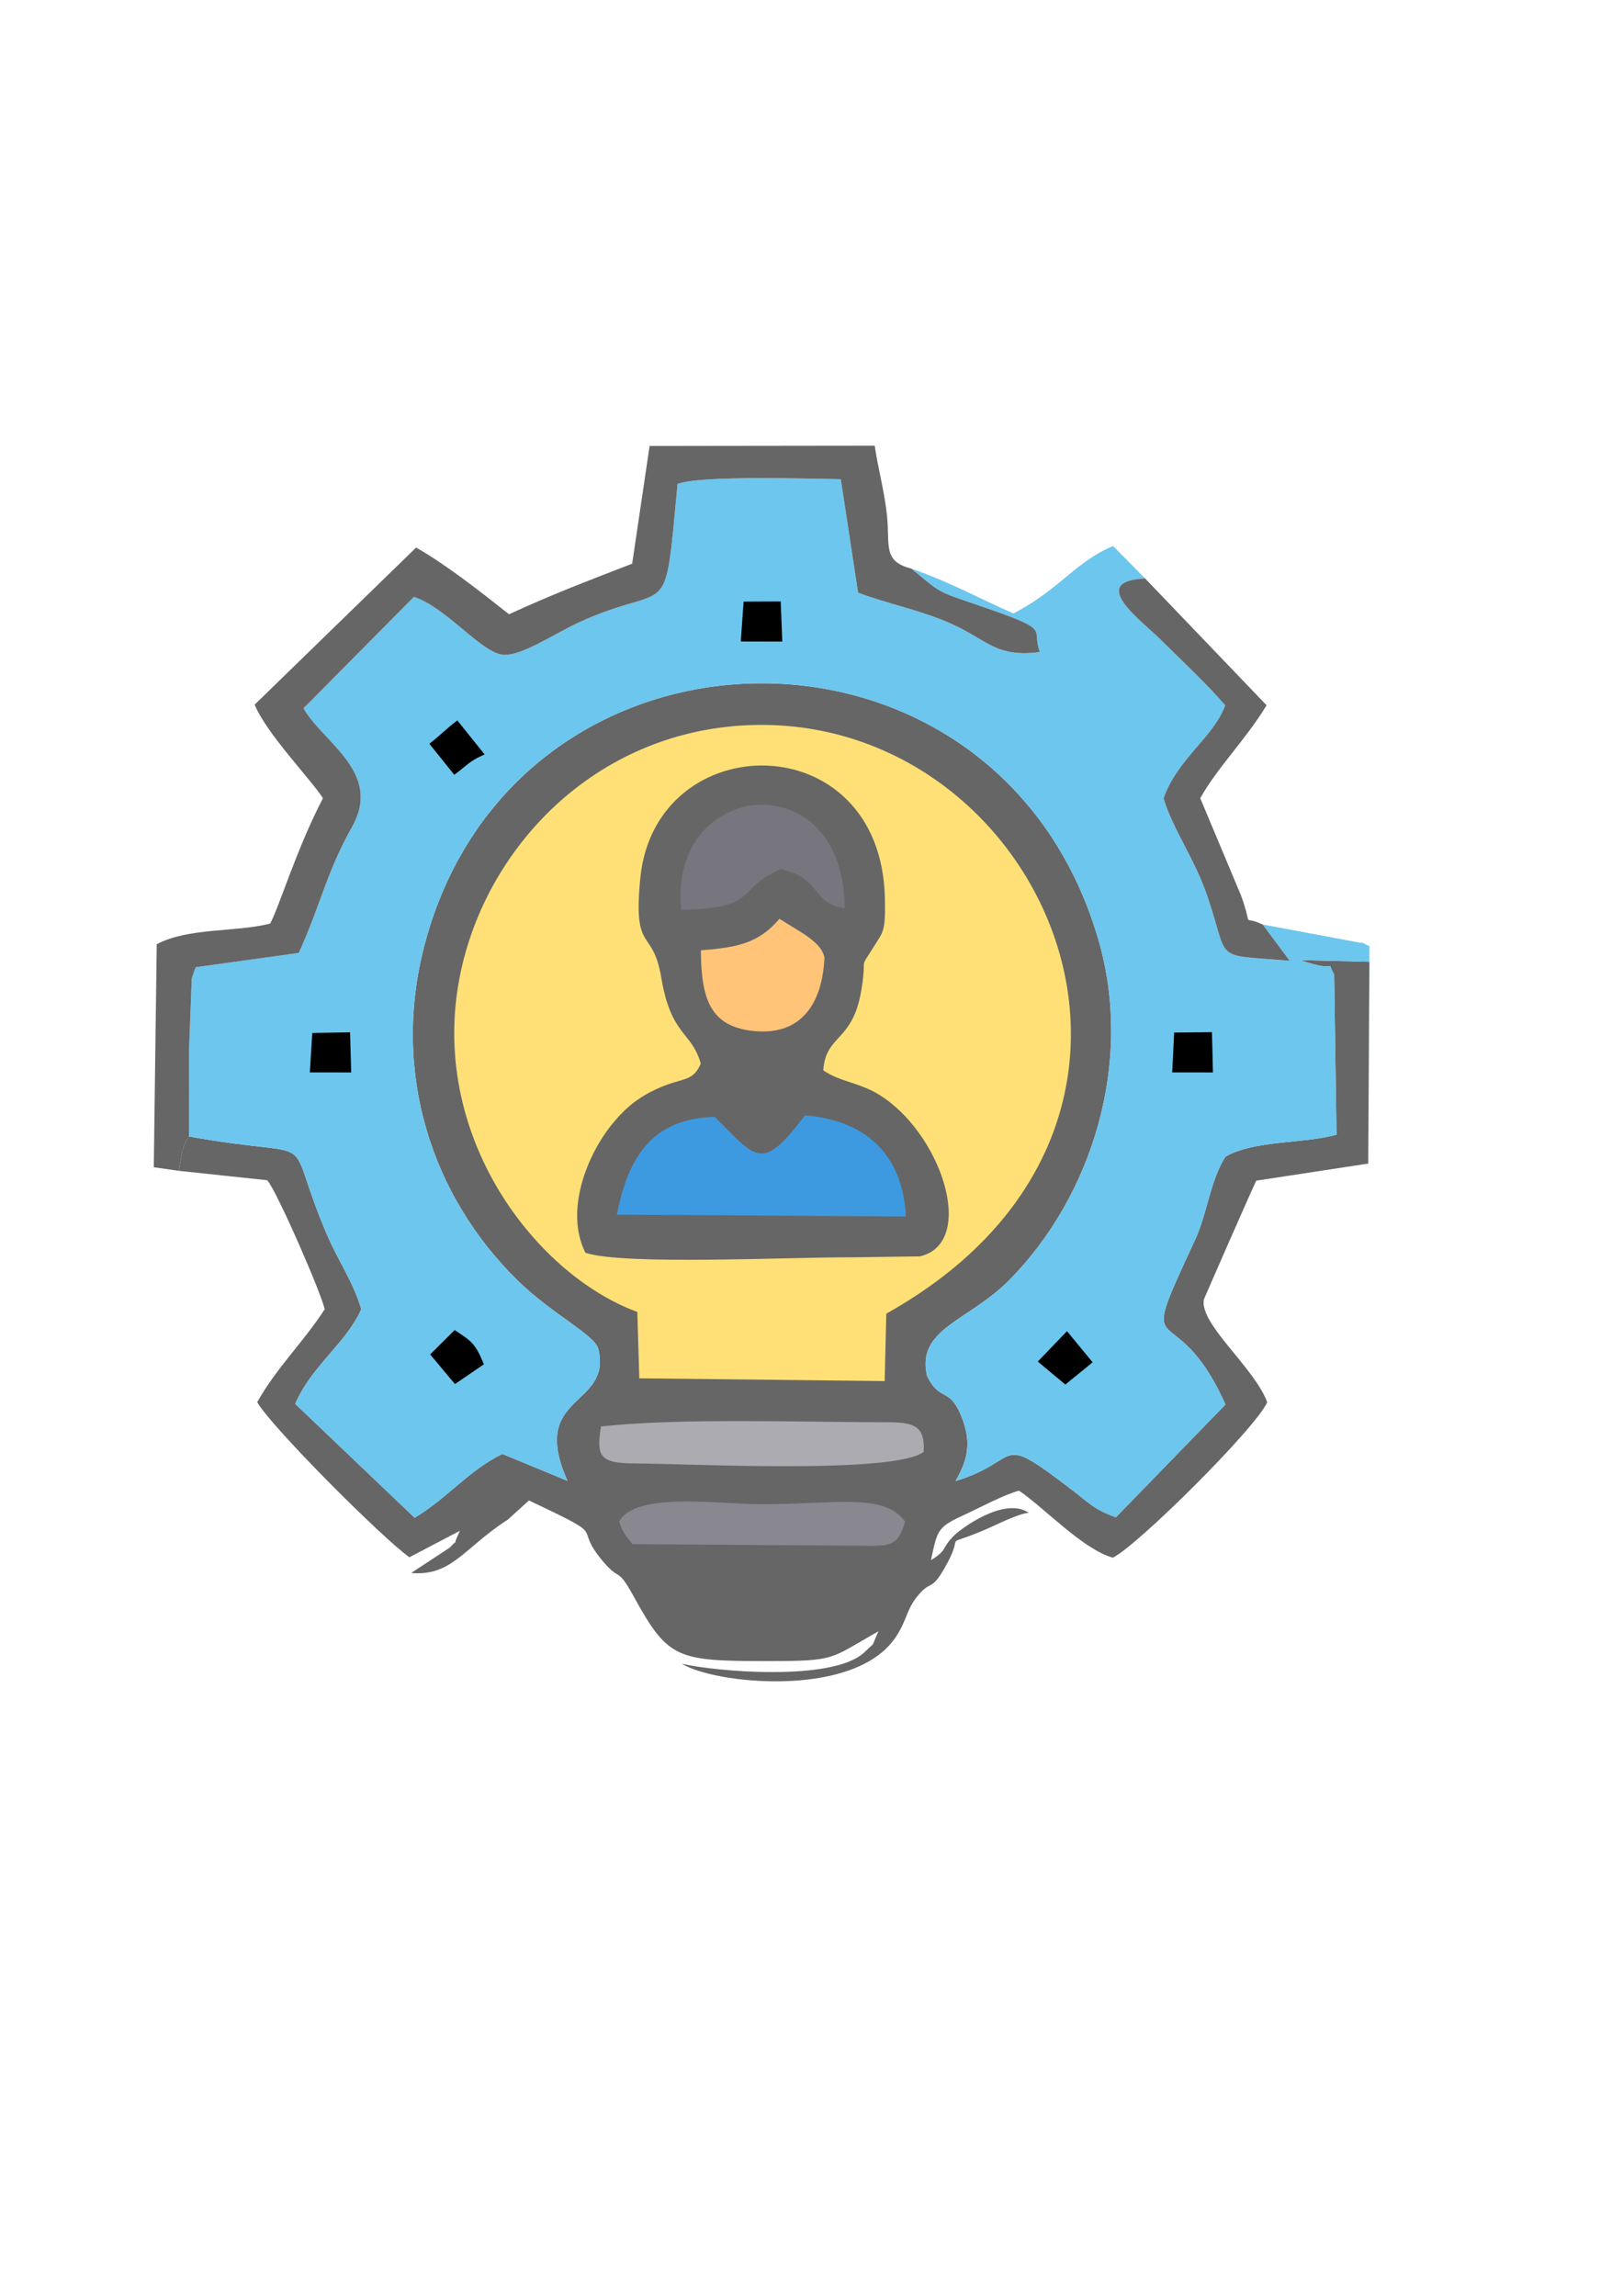 <?xml version="1.0" encoding="UTF-8"?>
<!DOCTYPE svg PUBLIC "-//W3C//DTD SVG 1.1//EN" "http://www.w3.org/Graphics/SVG/1.1/DTD/svg11.dtd">
<!-- Creator: CorelDRAW 2020 (64-Bit) -->
<svg xmlns="http://www.w3.org/2000/svg" xml:space="preserve" width="148.485mm" height="210mm" version="1.1" style="shape-rendering:geometricPrecision; text-rendering:geometricPrecision; image-rendering:optimizeQuality; fill-rule:evenodd; clip-rule:evenodd"
viewBox="0 0 14848.48 21000"
 xmlns:xlink="http://www.w3.org/1999/xlink"
 xmlns:xodm="http://www.corel.com/coreldraw/odm/2003">
 <defs>
  <style type="text/css">
   <![CDATA[
    .fil8 {fill:black}
    .fil3 {fill:#3D9AE1}
    .fil0 {fill:#666666}
    .fil1 {fill:#6DC6ED}
    .fil5 {fill:#77767F}
    .fil6 {fill:#898890}
    .fil4 {fill:#ACABB1}
    .fil2 {fill:#FEE076}
    .fil7 {fill:#FFC477}
   ]]>
  </style>
 </defs>
 <g id="Layer_x0020_1">
  <g id="_1031114736">
   <path class="fil0" d="M1729.35 10395.7c-27.89,43.3 -26.79,25.25 -60.14,127.88 -1.33,4.09 -32.6,172.78 -35.18,185.84l811.33 86.44c92.63,109.02 496.01,1038.57 525.16,1180.04 -195.17,302.12 -438.82,531.6 -617.28,849.93 129.99,228.23 1155.98,1254.46 1392.78,1418.39l461.13 -241.61c-102.24,222.32 22.82,24.52 -91.02,152.81l-354.93 232.87c373.86,31.99 482,-230.03 885.1,-488.23l192.49 -175.01c773.43,363.78 383.88,205.21 672.4,550.86 167.81,201.03 129.34,41.82 287.06,328.17 314.12,570.28 390.44,590.43 1226.94,590.11 631.53,-0.24 561.72,-18.48 1011.44,-272.82 -77.01,169.77 -17.29,82.86 -123.51,187.68 -284.04,280.3 -1391.23,178.42 -1675.64,108.71 286.77,181.47 1533.48,318.22 1935.25,-212.27 117.26,-154.83 114.67,-267.68 207.07,-387.79 147.28,-191.4 129.93,-27.69 287.99,-321.96 157.99,-294.12 -64.12,-131.48 328.71,-296.72 127.67,-53.71 317.28,-154.47 415.96,-160.9 -221.19,-152.66 -620.91,145.5 -678.69,202.55 -131.87,130.2 -52.62,126.47 -216.28,230.32 60.04,-290.4 64.5,-303.72 320.26,-421.98 149.73,-69.25 334.09,-170.97 484.58,-213.96 229.22,154.81 582.69,535.53 858.86,613.28 230.77,-114.35 1315.46,-1193.75 1412.21,-1422.51 -119.76,-320.06 -618.8,-711.77 -580.11,-938.23 0.52,-2.99 465.65,-1068.22 480.67,-1087.99l1023.48 -156.14 11.17 -1846.05 -634.09 -15.28c391.4,134.29 217.28,-29.24 311.34,129.92l21.18 1467.16c-313.22,85.84 -745.63,47.71 -1015.22,200.36 -137.33,210.55 -169.68,527.06 -276.29,756.81 -570.25,1228.92 -198.13,448.93 275.74,1510.87l-1001.85 1031.21c-198.26,-68.35 -253.44,-137 -405.09,-252.75 -709.06,-541.18 -436.25,-269.4 -1061.94,-78.4 89.98,-161.95 153.63,-315.35 66.29,-556.95 -116.53,-322.37 -207.86,-152.83 -327.98,-407.41 -97.09,-433.22 381.19,-495.11 759.34,-880.33 751.53,-765.54 1136.01,-1987.38 808.2,-3109.88 -926.69,-3173.35 -5348.13,-3093.24 -6167.05,61.4 -300.22,1156.46 65.24,2285.8 856,3059.94 316.01,309.36 706.32,496.83 736.94,626.04 127.46,538.05 -642.44,401.74 -282.28,1205.39l-595.89 -246.21c-314.8,154.97 -500.28,402.81 -802.21,583.79l-1092.23 -1041.39c143.66,-343.13 463.34,-552.19 603.68,-865.83 -69.29,-243.28 -213.03,-444.29 -319.36,-695.08 -418.79,-987.52 14.37,-657.16 -1256.49,-885.13z"/>
   <path class="fil1" d="M1729.35 10395.7c1270.85,227.97 837.69,-102.39 1256.49,885.13 106.34,250.78 250.08,451.8 319.36,695.08 -140.34,313.64 -460.03,522.7 -603.68,865.83l1092.23 1041.39c301.93,-180.98 487.41,-428.82 802.21,-583.79l595.89 246.21c-360.17,-803.66 409.74,-667.35 282.28,-1205.39 -30.62,-129.21 -420.93,-316.68 -736.94,-626.04 -790.76,-774.14 -1156.22,-1903.48 -856,-3059.94 818.92,-3154.65 5240.36,-3234.75 6167.05,-61.4 327.81,1122.5 -56.66,2344.34 -808.2,3109.88 -378.15,385.22 -856.43,447.12 -759.34,880.33 120.12,254.57 211.46,85.03 327.98,407.41 87.34,241.59 23.69,394.99 -66.29,556.95 625.69,-191 352.88,-462.78 1061.94,78.4 151.66,115.75 206.83,184.4 405.09,252.75l1001.85 -1031.21c-473.86,-1061.94 -845.99,-281.95 -275.74,-1510.87 106.61,-229.76 138.96,-546.26 276.29,-756.81 269.59,-152.66 702,-114.52 1015.22,-200.36l-21.18 -1467.16c-94.07,-159.16 80.05,4.37 -311.34,-129.92l634.09 15.28 -11.17 1846.05 10.78 -1990.95c-43.82,-11.37 -67.16,-41.55 -75.67,-27.65l-900.71 -168.3 247.62 332.06c-720.12,-61.74 -544.61,22.46 -753.59,-591.75 -117.85,-346.4 -318.26,-614.73 -400.75,-895.57 133.98,-370.29 454.18,-552.26 564.26,-849.93 -189.25,-216.54 -390.26,-401.62 -600.37,-609.93 -158.87,-157.51 -668.73,-527.98 -132.35,-549.8l-292.98 -296.98c-341.34,139.94 -499.35,407.1 -913.14,616.47 -329.77,-145.27 -554.22,-275.52 -934.46,-410.64 266.71,216.34 221.41,202.41 562.37,318.56 756.74,257.77 529.07,210.17 614.61,444.74 -400.17,55.28 -490.61,-116.76 -813.62,-259.99 -281.61,-124.85 -582.07,-181.05 -849.02,-282.88l-158.32 -1037.78c-237.12,-2.77 -1292.45,-38.58 -1493.3,44.19 -125.64,1319.47 -44.11,875.57 -898.73,1263.8 -219.16,99.56 -537.26,318.57 -704.14,297.27 -199.61,-25.47 -521.08,-437.71 -809.21,-528.44l-1010.18 1019.13c180.99,316.17 724.32,585.46 444.68,1083.42 -235.71,419.72 -280.47,695.41 -487.56,1153.82l-942.08 130.74c-8.55,16.12 -15.54,37.43 -19.47,51.19 -3.92,13.8 -13.37,34.75 -17.58,52.11l-25.28 657.88c0.89,262.42 0.08,525.01 0.08,787.44z"/>
   <path class="fil2" d="M5830.65 12000.53l18.17 607.04 2244.86 25.25 14.83 -616.8c3081.63,-1721.23 1491.59,-5389.61 -1145.14,-5385.22 -1415.82,2.38 -2449.38,1020.55 -2731.01,2183.18 -365.87,1510.37 645.42,2837.42 1598.29,3186.55z"/>
   <path class="fil0" d="M6411.27 9729.67c-80.56,179.73 -162.36,115.28 -422.58,240.23 -177.55,85.27 -289.9,188.37 -401.04,328.38 -211.15,266.04 -424.85,772.59 -232.07,1160.81 350.49,116.26 1843,39.36 2457.99,41.51l602.64 -8.34c528.58,-125.13 192.19,-1145.48 -389.26,-1488.28 -174.96,-103.15 -344.23,-109.84 -494.87,-213.59 22.61,-331.86 268.8,-254.11 347.98,-733.05 57.7,-349.09 -35.11,-158.79 123.99,-413.56 77.16,-123.6 98.11,-127.11 91.58,-427.63 -34.67,-1597.79 -2098.32,-1574.71 -2237.13,-187.38 -70.49,704.36 113.17,447.08 190.83,911.07 90.94,543.32 278.88,491.24 361.95,789.83z"/>
   <path class="fil0" d="M1634.03 10709.42c2.58,-13.06 33.85,-181.75 35.18,-185.84 33.35,-102.63 32.25,-84.58 60.14,-127.88 0,-262.43 0.81,-525.02 -0.08,-787.44l25.28 -657.88c4.21,-17.37 13.67,-38.31 17.58,-52.11 3.92,-13.77 10.92,-35.07 19.47,-51.19l942.08 -130.74c207.09,-458.41 251.85,-734.09 487.56,-1153.82 279.65,-497.95 -263.69,-767.24 -444.68,-1083.42l1010.18 -1019.13c288.13,90.72 609.61,502.97 809.21,528.44 166.88,21.3 484.98,-197.71 704.14,-297.27 854.62,-388.23 773.09,55.67 898.73,-1263.8 200.84,-82.77 1256.18,-46.96 1493.3,-44.19l158.32 1037.78c266.95,101.83 567.41,158.03 849.02,282.88 323.01,143.23 413.45,315.27 813.62,259.99 -85.54,-234.57 142.13,-186.97 -614.61,-444.74 -340.96,-116.14 -295.66,-102.22 -562.37,-318.56 -265.08,-66.72 -192.51,-219.81 -221.2,-485.96 -24.75,-229.72 -83.84,-436.59 -112.25,-637.79l-2059.57 2.58 -159.54 1076.78c-452.32,174.74 -727.46,280.26 -1126.85,462.56 -265.35,-210.14 -582.52,-458.98 -849.93,-610l-1477.07 1436.85c106.77,262.87 516.99,685.69 624.63,855.8 -246.93,476.37 -401.57,1001.14 -483.16,1146.78 -309.57,80.06 -749.19,35.42 -1037.32,188.82l-26.97 2039.92 227.17 32.6z"/>
   <path class="fil3" d="M5643.45 11110.53l2644.27 17.07c-27.09,-573.38 -379.07,-883.88 -923.05,-925.29 -399.95,527.97 -438.89,395.18 -826.04,14.25 -575.5,13.48 -792.99,373.83 -895.19,893.97z"/>
   <path class="fil0" d="M11551.83 8456.57c-206.78,-97.55 -78.11,66.84 -198.64,-267.54l-372.48 -887.72c168.29,-296.72 407.06,-522.82 607.1,-849.93l-1111.14 -1159.74c-536.38,21.82 -26.52,392.29 132.35,549.8 210.11,208.31 411.12,393.39 600.37,609.93 -110.08,297.66 -430.29,479.64 -564.26,849.93 82.49,280.83 282.9,549.17 400.75,895.57 208.98,614.22 33.47,530.01 753.59,591.75l-247.62 -332.06z"/>
   <path class="fil4" d="M5497.6 13048.55c-38.92,264.38 -22.84,337.67 312.53,337.67 447.43,0 2368.52,102.74 2640.19,-105.71 14.51,-237.69 -87.42,-271.07 -333.26,-271.07 -754.35,0 -1914.16,-41.36 -2619.46,39.12z"/>
   <path class="fil5" d="M6232.49 8323.23c735.8,-17.61 489.59,-197.51 913.24,-373.62 379.6,88.95 270.06,309.4 582.03,358.7 -4.2,-1347.42 -1619.94,-1179.38 -1495.26,14.92z"/>
   <path class="fil6" d="M5664.03 13918.59c37.09,108.59 63.93,132.72 122.52,205.68l2031.85 14.3c316.97,0.89 388.71,26.52 462.57,-219.98 -194.08,-266.96 -633.15,-159.11 -1317.39,-159.11 -380.42,0 -1151.44,-118.4 -1299.56,159.11z"/>
   <path class="fil7" d="M6412.22 8692.63c2.53,441.27 82.32,703.67 496.25,739.41 431.08,37.24 615.97,-263.53 634.37,-673.73 -28.88,-142.4 -216.05,-228.69 -412.07,-353.85 -185.68,218.1 -371.47,261.5 -718.55,288.16z"/>
   <path class="fil8" d="M3935.52 12388.95l226.69 271.2 264.9 -180.95c-82.97,-200.66 -115.66,-210.23 -267.43,-313.13l-224.16 222.89z"/>
   <polygon class="fil8" points="2834.57,9809.66 3212.92,9809.72 3202.66,9442.63 2857.1,9448.77 "/>
   <polygon class="fil8" points="6777.29,5868.19 7157.1,5868.42 7142.2,5501.26 6803.17,5502.85 "/>
   <polygon class="fil8" points="10724.23,9809.62 11096.88,9809.72 11087.92,9441.51 10742.31,9445.09 "/>
   <path class="fil8" d="M3928.14 6803.37l227.85 283.67c145.55,-108.58 123.01,-114.66 277.18,-186.57l-249.14 -310.69c-108.21,81.38 -157.24,137.6 -255.88,213.59z"/>
   <polygon class="fil8" points="9494.76,12454.32 9746.47,12664.7 9996,12461 9761.68,12176.34 "/>
  </g>
 </g>
</svg>
